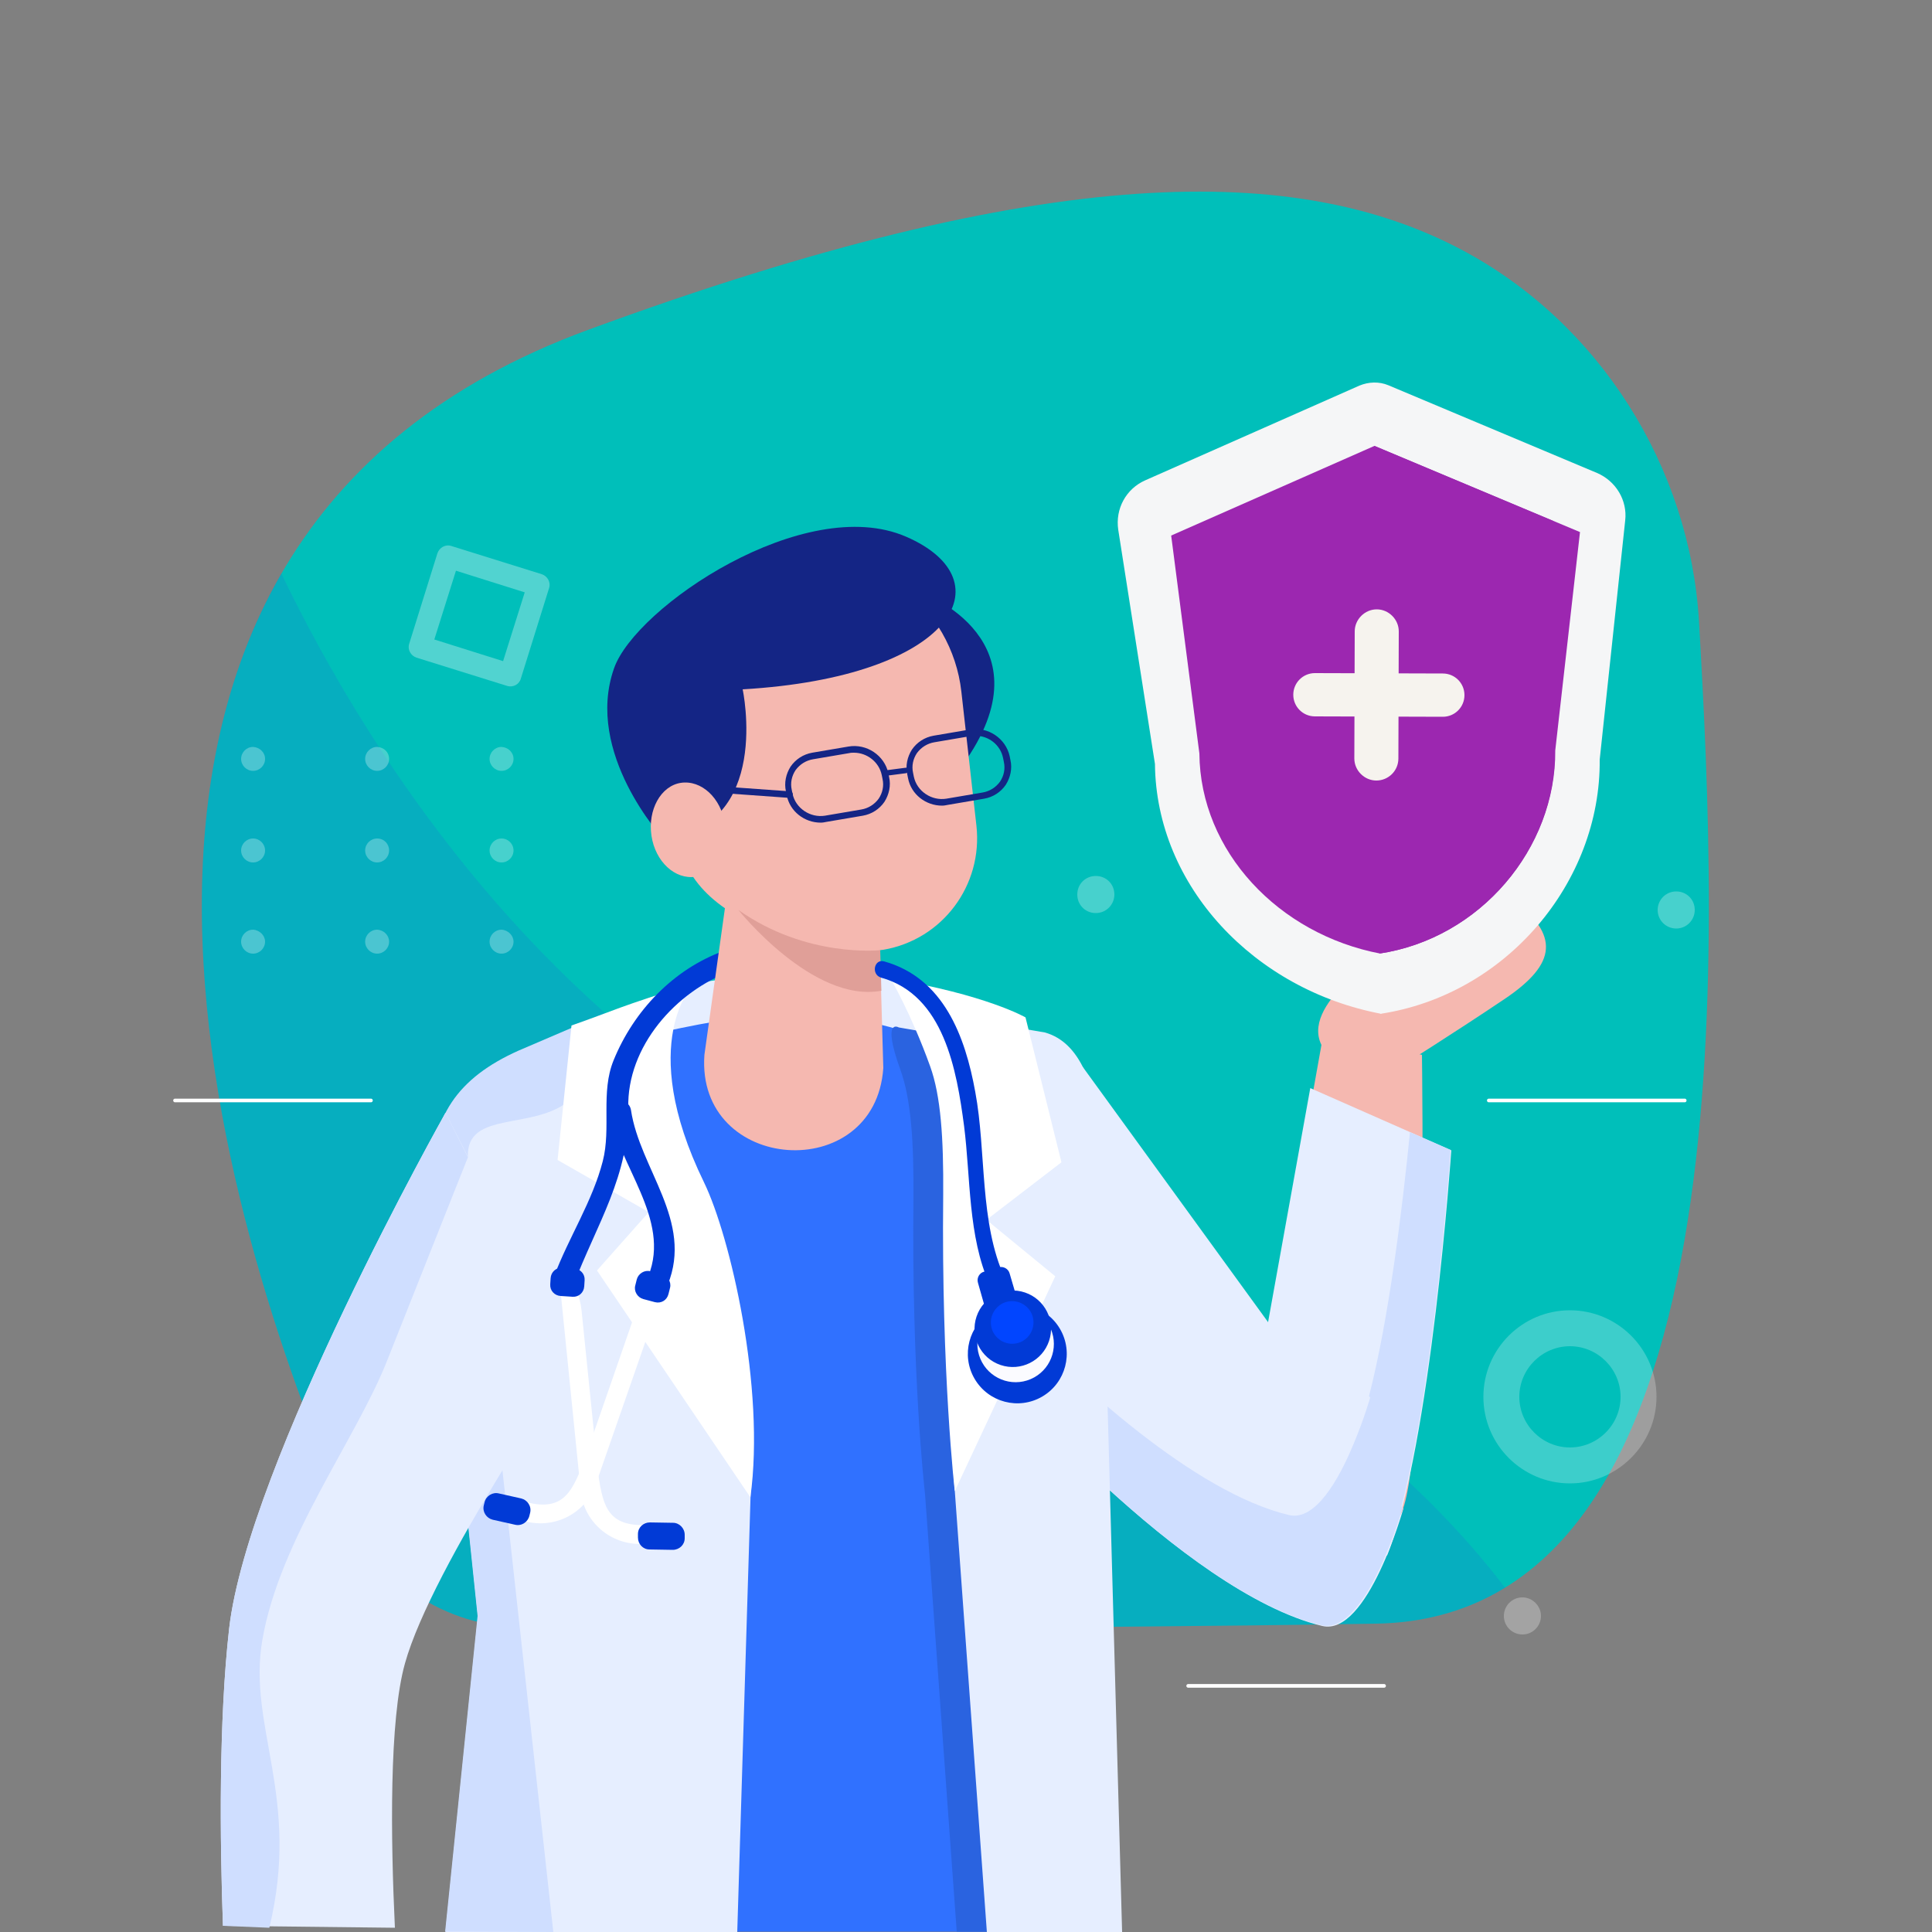 <?xml version="1.0" encoding="utf-8"?>
<!-- Generator: Adobe Illustrator 22.1.0, SVG Export Plug-In . SVG Version: 6.00 Build 0)  -->
<svg version="1.1" id="Layer_1" xmlns="http://www.w3.org/2000/svg" xmlns:xlink="http://www.w3.org/1999/xlink" x="0px"
	y="0px" viewBox="0 0 500 500" style="enable-background:new 0 0 500 500;" xml:space="preserve">
	<rect x="0" y="0" width="500" height="500" fill="#808080" stroke="none"/>
	<style type="text/css">
		.st0 {
			fill: #00BFBA;
		}

		.st1 {
			opacity: 0.14;
			fill: #2B41E3;
		}

		.st2 {
			opacity: 0.28;
		}

		.st3 {
			fill: #FFFFFF;
		}

		.st4 {
			fill: #292685;
		}

		.st5 {
			fill-rule: evenodd;
			clip-rule: evenodd;
			fill: #E6EEFF;
		}

		.st6 {
			fill-rule: evenodd;
			clip-rule: evenodd;
			fill: #3071FF;
		}

		.st7 {
			fill-rule: evenodd;
			clip-rule: evenodd;
			fill: #CFDEFF;
		}

		.st8 {
			fill-rule: evenodd;
			clip-rule: evenodd;
			fill: #FFFFFF;
		}

		.st9 {
			fill-rule: evenodd;
			clip-rule: evenodd;
			fill: #2A63E0;
		}

		.st10 {
			fill-rule: evenodd;
			clip-rule: evenodd;
			fill: #F5B8B0;
		}

		.st11 {
			fill: #F5F6F7;
		}

		.st12 {
			fill: #9C27B0;
		}

		.st13 {
			fill: #9C27B0;
		}

		.st14 {
			fill: #F6F3EE;
		}

		.st15 {
			fill: #013AD6;
		}

		.st16 {
			fill-rule: evenodd;
			clip-rule: evenodd;
			fill: #142585;
		}

		.st17 {
			fill-rule: evenodd;
			clip-rule: evenodd;
			fill: #E09F98;
		}

		.st18 {
			fill: #142585;
		}

		.st19 {
			fill: #FBFBFF;
		}

		.st20 {
			fill: #0145FF;
		}

		.st21 {
			opacity: 0.32;
		}

		.st22 {
			opacity: 0.24;
		}

		.st23 {
			fill: none;
			stroke: #FFFFFF;
			stroke-width: 0.946;
			stroke-linecap: round;
			stroke-linejoin: round;
			stroke-miterlimit: 10;
		}

		.st24 {
			opacity: 0.28;
			fill: #FFFFFF;
		}

		.st25 {
			opacity: 0.29;
			fill: #2D69ED;
		}

		.st26 {
			opacity: 0.25;
			fill: #D6E3FF;
		}

		.st27 {
			fill: #3075FF;
		}

		.st28 {
			fill: #1D59DE;
		}

		.st29 {
			fill: #A1BFFF;
		}

		.st30 {
			fill: #F0F5FF;
		}

		.st31 {
			fill: #3071FF;
		}

		.st32 {
			fill: #C2D5FF;
		}

		.st33 {
			fill: #548CFF;
		}

		.st34 {
			fill: #2C67DE;
		}

		.st35 {
			fill: #82AAFF;
		}

		.st36 {
			fill: #275ACF;
		}

		.st37 {
			fill: #D9E5FF;
		}

		.st38 {
			fill: #BA4ABA;
		}

		.st39 {
			fill: #BDD1FF;
		}

		.st40 {
			fill: none;
			stroke: #292685;
			stroke-linecap: round;
			stroke-linejoin: round;
			stroke-miterlimit: 10;
		}

		.st41 {
			fill: #FFFFFF;
			stroke: #FFFFFF;
			stroke-width: 1.485;
			stroke-miterlimit: 10;
		}

		.st42 {
			fill: #ADC7FF;
		}

		.st43 {
			fill: none;
			stroke: #FFFFFF;
			stroke-width: 0.616;
			stroke-linecap: round;
			stroke-linejoin: round;
			stroke-miterlimit: 10;
		}

		.st44 {
			fill: none;
			stroke: #FFFFFF;
			stroke-width: 0.569;
			stroke-linecap: round;
			stroke-linejoin: round;
			stroke-miterlimit: 10;
		}

		.st45 {
			opacity: 0.33;
			fill: #2555C4;
		}

		.st46 {
			fill: url(#SVGID_1_);
		}

		.st47 {
			fill: #D6E3FF;
		}

		.st48 {
			fill: none;
			stroke: #BFD3FF;
			stroke-width: 1.083;
			stroke-miterlimit: 10;
		}

		.st49 {
			fill: #E6EDFF;
		}

		.st50 {
			fill-rule: evenodd;
			clip-rule: evenodd;
			fill: #82AAFF;
		}

		.st51 {
			fill: #F0F0F0;
		}
	</style>
	<g>
		<path class="st0" d="M135.5,421.2c-20.2-0.1-38.3-12.1-46.3-30.7C58.4,318.8,0.5,141.1,152.1,85.4c119.7-44,183.9-43,225.9-20.9
		c35.9,18.9,59.4,56.4,61.7,96.4c4.8,83.1,13,257.8-83.7,259.3C269.5,421.6,181.2,421.4,135.5,421.2z" />
		<path class="st1"
			d="M389.5,410.9c-20.2-26.6-63.2-68.4-147.6-97.9C147.5,280.1,95.2,195,72.8,148.4
		c-44.4,76.8-6.5,188.7,16.4,242.1c7.9,18.5,26.1,30.6,46.3,30.7c45.7,0.2,134,0.4,220.5-1C368.9,420,380,416.7,389.5,410.9z" />
	</g>
	<g>
		<g class="st2">
			<path class="st3" d="M68.6,196.4c0,1.7-1.4,3.1-3.1,3.1c-1.7,0-3.1-1.4-3.1-3.1c0-1.7,1.4-3.1,3.1-3.1
			C67.2,193.4,68.6,194.7,68.6,196.4z" />
			<path class="st3" d="M100.7,196.4c0,1.7-1.4,3.1-3.1,3.1c-1.7,0-3.1-1.4-3.1-3.1c0-1.7,1.4-3.1,3.1-3.1
			C99.4,193.4,100.7,194.7,100.7,196.4z" />
			<path class="st3" d="M132.9,196.4c0,1.7-1.4,3.1-3.1,3.1c-1.7,0-3.1-1.4-3.1-3.1c0-1.7,1.4-3.1,3.1-3.1
			C131.5,193.4,132.9,194.7,132.9,196.4z" />
			<path class="st3" d="M68.6,220.1c0,1.7-1.4,3.1-3.1,3.1c-1.7,0-3.1-1.4-3.1-3.1c0-1.7,1.4-3.1,3.1-3.1
			C67.2,217,68.6,218.4,68.6,220.1z" />
			<path class="st3" d="M100.7,220.1c0,1.7-1.4,3.1-3.1,3.1c-1.7,0-3.1-1.4-3.1-3.1c0-1.7,1.4-3.1,3.1-3.1
			C99.4,217,100.7,218.4,100.7,220.1z" />
			<path class="st3" d="M132.9,220.1c0,1.7-1.4,3.1-3.1,3.1c-1.7,0-3.1-1.4-3.1-3.1c0-1.7,1.4-3.1,3.1-3.1
			C131.5,217,132.9,218.4,132.9,220.1z" />
			<path class="st3" d="M68.6,243.7c0,1.7-1.4,3.1-3.1,3.1c-1.7,0-3.1-1.4-3.1-3.1c0-1.7,1.4-3.1,3.1-3.1
			C67.2,240.7,68.6,242.1,68.6,243.7z" />
			<path class="st3" d="M100.7,243.7c0,1.7-1.4,3.1-3.1,3.1c-1.7,0-3.1-1.4-3.1-3.1c0-1.7,1.4-3.1,3.1-3.1
			C99.4,240.7,100.7,242.1,100.7,243.7z" />
			<path class="st3" d="M132.9,243.7c0,1.7-1.4,3.1-3.1,3.1c-1.7,0-3.1-1.4-3.1-3.1c0-1.7,1.4-3.1,3.1-3.1
			C131.5,240.7,132.9,242.1,132.9,243.7z" />
		</g>
		<path class="st4"
			d="M237,309.5c0,2-1.7,3.5-3.8,3.5c-2.1,0-3.8-1.6-3.8-3.5c0-2,1.7-3.5,3.8-3.5C235.3,306,237,307.6,237,309.5z" />
		<path class="st5"
			d="M179.6,254.5c20.4-3,32-4.7,50.9-1.3c10.7,6.3,22.6,23.1,26.8,37.9L225,311.7L151.2,273L179.6,254.5z" />
		<path class="st6"
			d="M265,274.5c-21.2-1-27.8-10.5-56-11.9c-25.7-1.2-49.8,9.8-69.5,8.9c-9.2-0.4-19.5,34.1-18.3,43.2
		c7.7,58.9,8.8,160.4,8.8,160.4c7,9.5,14,17.8,20.9,24.8l121.2,0c5.1-5.5,10.2-11.8,15.3-18.7C287.5,481.3,273.6,274.9,265,274.5z" />
		<path class="st5" d="M280.2,276.1l83,114.3c0,0-9.3,33.2-21,30.4c-36.2-8.7-84.8-65.5-84.8-65.5L280.2,276.1z" />
		<path class="st5" d="M190.8,500l3.5-114.6l-26.7-118.5l-19.3-0.9l-14,6c-15.7,7-23,17.3-22.3,34.1l11.7,112.2l-8.4,81.7L190.8,500z
		" />
		<path class="st7" d="M143.2,500l-22.1-200.5c-0.6-12.4,17.4-6.7,26.6-15l19.8-17.7l-19.3-0.9l-14,6c-15.7,7-23,17.3-22.3,34.1
		l11.7,112.2l-8.4,81.7L143.2,500z" />
		<path class="st8" d="M179.6,254.5c0,0-15.2,15,2.6,51.5c6.8,14,15.9,53.2,12,81.5l-39.7-58.7l13.4-15.1l-23.6-13.5l3.6-34.8
		C159.3,261.4,159.6,260.7,179.6,254.5z" />
		<path class="st9" d="M282.7,500l-4.7-169.3c-0.7-16.6,3.4-57.4-15.3-62.6l-4.2-0.7l-0.7,5.2c0,0-0.5-2.6-25.2-6.7
		c0,0-4.5-2.7,0.4,10.9c2.8,7.7,3.5,18.7,3.4,33.2c-0.5,45.5,2.8,75,3,76.7l8.2,113.2H282.7z" />
		<path class="st5" d="M115.3,288c0,0-51.1,90.8-56,133.5c-2.7,23.9-2.4,54.6-1.6,76.9l44.5,0.5c-1.1-23.1-1.5-53.8,2.6-68.4
		c7-25.2,43.4-78.1,43.4-78.1L115.3,288z" />
		<path class="st7" d="M115.3,288c0,0-51.1,90.8-56,133.5c-2.7,23.9-2.4,54.6-1.6,76.9l12,0.5c8.2-33.8-5.7-52-1.8-74.5
		c4.5-26.1,24.3-52,32.3-72.3c14-35.3,20.9-52.6,20.9-52.6L115.3,288z" />
		<path class="st10" d="M392.7,202.4c0,0,11.1-20.5,4.2-26.4s-20.6,31.9-20.6,31.9l14.1,8L392.7,202.4z" />
		<path class="st10" d="M362.8,275.8c0,0,13.7-8.6,26.5-17.2c14-9.4,13.9-16.6,2.5-25.7c-3.2-2.5-14.8-1.1-14.8-1.1l-18.2,14.5
		c0,0-23,13.7-16.5,24.7C348.9,282.1,362.8,275.8,362.8,275.8z" />
		<path class="st10" d="M323,376.6L342.6,267l25.4,6c0,0,1.7,112.7-6.3,120.1C353.8,400.4,324.3,416.1,323,376.6z" />
		<path class="st5" d="M339.1,281.6l36.5,16.1c0,0-5.2,76.3-16.6,104.8l-19.7,9.2l-20.4-18.1L339.1,281.6z" />
		<path class="st7" d="M375.4,297.6l-10.5-4.6c-2,20.1-5.5,48.5-10.6,68.3l0.3,0.4c0,0-1.6,5.6-4.3,12c0,0,0,0,0,0l0,0
		c-3.8,9.2-9.9,20-16.7,18.4c-24.7-5.9-55.2-34.3-72.1-51.8l-4.3,14.8c0,0,48.6,56.8,84.8,65.5c6.8,1.6,12.9-9.2,16.7-18.4l0,0
		c0,0,0,0,0,0c2.7-6.4,4.3-12,4.3-12l-0.3-0.4C371.4,356.3,375.4,297.6,375.4,297.6z" />
		<g>
			<path class="st11" d="M357.1,262.4l0.5,0c-33-6.2-58.4-33.1-58.7-64.7l-9.5-60.6c-0.8-5.4,2-10.6,7-12.8l55.4-24.5
			c2.4-1,5.1-1.1,7.5-0.1l54,22.7c4.9,2.1,7.9,7.1,7.3,12.3l-6.6,61.9C414.3,228.3,389.8,257.5,357.1,262.4z" />
			<path class="st12" d="M356.9,246.8l0.4,0c-26.4-5-46.7-26.5-46.9-51.8l-7.3-56.4l52.6-23.2l46.2,19.4l0.5,59.4
			C402.7,219.5,383.1,242.9,356.9,246.8z" />
			<path class="st13"
				d="M356.9,246.8l0.4,0l-1.6-131.4l53.2,22.3l-6.4,56.5C402.7,219.5,383.1,242.9,356.9,246.8z" />
			<path class="st14" d="M356.2,202L356.2,202c-3.1,0-5.7-2.6-5.7-5.7l0.1-32.9c0-3.1,2.6-5.7,5.7-5.7l0,0c3.1,0,5.7,2.6,5.7,5.7
			l-0.1,32.9C361.9,199.5,359.3,202,356.2,202z" />
			<path class="st14" d="M334.7,179.8L334.7,179.8c0-3.1,2.5-5.6,5.6-5.6l33.1,0.1c3.1,0,5.6,2.5,5.6,5.6v0c0,3.1-2.5,5.6-5.6,5.6
			l-33.1-0.1C337.2,185.4,334.7,182.9,334.7,179.8z" />
		</g>
		<g>
			<g>
				<path class="st15" d="M187.3,246.1c-13,4.7-23.3,15.5-28.5,28.3c-3.4,8.3-0.6,17.5-2.8,26.1c-2.7,10.5-8.8,19.7-12.6,29.8
				c-1.2,3.3,3.8,5.6,5,2.3c6-15.8,14.6-28.4,14.2-45.9c-0.4-15.8,12.3-30.2,26.7-35.4C192.7,250,190.7,244.9,187.3,246.1
				L187.3,246.1z" />
			</g>
		</g>
		<g>
			<g>
				<path class="st15" d="M157.8,287.8c2.1,13.7,15.9,27.7,10,42.4c-1.3,3.3,3.7,5.5,5,2.3c6.7-16.5-7.2-29.9-9.5-45.2
				C162.7,283.7,157.2,284.3,157.8,287.8L157.8,287.8z" />
			</g>
		</g>
		<path class="st3" d="M150.5,339.1l4.3,42.2c1.3,9.1,2.7,14.2,14,13.3c0,1.6,0.1,3.2,0,4.7l-1.8,0.2c-8.3,0.8-15.8-5.2-16.7-13.5
		l-5.1-50.6C144.4,327.2,149.6,331,150.5,339.1z" />
		<path class="st15" d="M174.2,394.1l-6-0.1c-1.7,0-3.1,1.3-3.1,3l0,0.9c0,1.7,1.3,3.1,3,3.1l6,0.1c1.7,0,3.1-1.3,3.1-3l0-0.9
		C177.2,395.5,175.8,394.1,174.2,394.1z" />
		<path class="st3" d="M164.9,338.4l-13.9,40.1c-3.3,8.6-5.9,13.2-16.7,9.7c-0.4,1.5-0.8,3.1-1.1,4.6l1.7,0.6
		c7.9,2.7,16.6-1.4,19.3-9.3l16.7-48C173.5,328.2,167.6,330.7,164.9,338.4z" />
		<path class="st15" d="M129.1,386.5l5.8,1.3c1.6,0.4,2.7,2,2.3,3.7l-0.2,0.8c-0.4,1.6-2,2.7-3.7,2.3l-5.8-1.3
		c-1.6-0.4-2.7-2-2.3-3.7l0.2-0.8C125.8,387.1,127.5,386.1,129.1,386.5z" />
		<path class="st15" d="M148.2,335.6l-3.1-0.2c-1.6-0.1-2.8-1.4-2.7-3l0.1-1.6c0.1-1.6,1.4-2.8,3-2.7l3.1,0.2c1.6,0.1,2.8,1.4,2.7,3
		l-0.1,1.6C151.1,334.5,149.8,335.7,148.2,335.6z" />
		<path class="st15" d="M169.5,337l-3-0.8c-1.5-0.4-2.5-2-2.1-3.5l0.4-1.6c0.4-1.5,2-2.5,3.5-2.1l3,0.8c1.5,0.4,2.5,2,2.1,3.5
		l-0.4,1.6C172.6,336.5,171.1,337.4,169.5,337z" />
		<path class="st16" d="M238.8,153.5c0,0,33.6,12.3,10.3,44.5S238.8,153.5,238.8,153.5L238.8,153.5z" />
		<path class="st10" d="M248.8,179c-1.2-10.8-6.9-20.7-15.6-27.2c-8.7-6.5-19.7-9.2-30.5-7.3l0,0c-20.8,3.6-35.1,22.7-32.8,43.7
		c1.4,12.1,4.4,16.5,5.6,27.9c2.6,26.6,46.1,30.9,53.1,29.7c15.3-2.6,25.8-16.7,24.1-32.1C251.5,203.1,250.1,190.7,248.8,179
		L248.8,179z" />
		<path class="st10" d="M182.3,273l7.4-52.9l37.5,7.3l1.4,49C226.5,306.9,180.1,303.6,182.3,273L182.3,273z" />
		<path class="st16" d="M192.2,178.4c0,0,7.7,35.7-20.6,38.6c0,0-20.4-22.1-12.7-44c5.5-15.9,49.4-45.5,75.6-34.1
		C260.6,150.2,246.9,175.2,192.2,178.4L192.2,178.4z" />
		<path class="st17" d="M227.8,245.9c0,0-19,2.1-36.7-10.4c0,0,19.3,24.2,37,20.9L227.8,245.9z" />
		<g>
			<g>
				<path class="st18" d="M243.8,208.5c-4.2,0-8-2.9-8.8-7.1l-0.2-1c-0.5-2.2,0-4.5,1.2-6.4c1.3-1.9,3.3-3.2,5.6-3.6l9.4-1.6
				c4.7-0.8,9.3,2.3,10.3,6.9l0.2,1c0.5,2.2,0,4.5-1.2,6.4c-1.3,1.9-3.3,3.2-5.6,3.6l-9.4,1.6C244.8,208.4,244.3,208.5,243.8,208.5z
				 M252.4,190.4c-0.4,0-0.8,0-1.2,0.1l-9.4,1.6c-1.8,0.3-3.4,1.3-4.5,2.8c-1,1.5-1.4,3.3-1,5.1l0.2,1c0.8,3.8,4.6,6.3,8.4,5.7
				l9.4-1.6c1.8-0.3,3.4-1.3,4.5-2.8c1-1.5,1.4-3.3,1-5.1l-0.2-1C258.9,192.7,255.8,190.4,252.4,190.4z" />
			</g>
		</g>
		<g>
			<g>
				<path class="st18" d="M212.4,212.9c-4.2,0-8-2.9-8.8-7.1l-0.2-1c-0.5-2.2,0-4.5,1.2-6.4c1.3-1.9,3.3-3.2,5.6-3.6l9.4-1.6
				c4.7-0.8,9.3,2.3,10.3,6.9l0.2,1c0.5,2.2,0,4.5-1.2,6.4c-1.3,1.9-3.3,3.2-5.6,3.6l0,0l-9.4,1.6
				C213.4,212.8,212.9,212.9,212.4,212.9z M221,194.8c-0.4,0-0.8,0-1.2,0.1l-9.4,1.6c-1.8,0.3-3.4,1.3-4.5,2.8c-1,1.5-1.4,3.3-1,5.1
				l0.2,1c0.8,3.8,4.6,6.3,8.4,5.7l9.4-1.6c1.8-0.3,3.4-1.3,4.5-2.8c1-1.5,1.4-3.3,1-5.1l-0.2-1C227.5,197.2,224.4,194.8,221,194.8z
				 M223.2,210.3L223.2,210.3L223.2,210.3z" />
			</g>
		</g>
		<g>
			<g>
				<path class="st18" d="M204.4,206.5C204.4,206.5,204.4,206.5,204.4,206.5l-34.8-2.5c-0.5,0-0.8-0.4-0.8-0.9c0-0.5,0.4-0.8,0.9-0.8
				l34.7,2.5c0.5,0,0.8,0.4,0.8,0.9C205.2,206.1,204.9,206.5,204.4,206.5z" />
			</g>
		</g>
		<path class="st10" d="M176.2,202.6c5.3-0.8,10.4,3.9,11.4,10.6c1.1,6.7-2.3,12.8-7.6,13.7c-5.3,0.8-10.4-3.9-11.4-10.6
		C167.6,209.6,171,203.4,176.2,202.6L176.2,202.6z" />
		<path class="st5"
			d="M255.4,500l-9.7-133.4l4.2-81.5l12.3-19.3l8.2,1.4c18.7,5.2,14.6,46,15.3,62.6l4.7,170.2H255.4z" />
		<path class="st8" d="M240.7,275.9c2.8,7.7,3.5,18.7,3.4,33.2c-0.5,46.9,3,76.8,3,76.8l26-55.6l-17.8-14.6l19.4-14.9l-9.3-37.5
		c0,0-10.2-5.9-34.9-10C230.5,253.3,235.8,262.3,240.7,275.9z" />
		<g>
			<g>
				<path class="st15" d="M260.1,330.9c-6.7-14.5-4.8-32.8-7.7-48.3c-2.6-14.4-8.2-29.5-23.6-33.8c-2.6-0.7-3.4,3.4-0.8,4.2
				c16.3,4.5,19.6,24,21.5,38.4c1.7,13.3,1,28.6,6.6,41C257.2,334.8,261.2,333.4,260.1,330.9L260.1,330.9z" />
			</g>

			<ellipse transform="matrix(0.863 -0.505 0.505 0.863 -140.904 180.949)" class="st15" cx="263.3"
				cy="350.4" rx="12.8" ry="12.8" />
			<path class="st15"
				d="M264.5,340.5l-8.3,2.4l-3.1-10.9c-0.4-1.3,0.4-2.6,1.6-2.9l3.7-1.1c1.3-0.4,2.6,0.4,2.9,1.6L264.5,340.5z" />

			<ellipse transform="matrix(0.92 -0.392 0.392 0.92 -115.325 130.988)" class="st19" cx="262.9"
				cy="347.7" rx="9.9" ry="9.9" />

			<ellipse transform="matrix(0.318 -0.948 0.948 0.318 -147.255 482.992)" class="st15" cx="262.1" cy="343.9"
				rx="9.9" ry="9.9" />
			<path class="st20"
				d="M267,340c1.2,2.8,0,6-2.8,7.3c-2.8,1.2-6,0-7.3-2.8c-1.2-2.8,0-6,2.8-7.3C262.5,336,265.7,337.2,267,340z" />
		</g>
		<path class="st18" d="M234.5,200.1l-4.6,0.6c-0.4,0.1-0.8-0.2-0.8-0.6l0,0c-0.1-0.4,0.2-0.8,0.6-0.8l4.6-0.6
		c0.4-0.1,0.8,0.2,0.8,0.6l0,0C235.2,199.6,234.9,200,234.5,200.1z" />
		<g class="st21">
			<path class="st3"
				d="M131.2,177.5l-23.4-7.3c-1.5-0.5-2.4-2.1-1.9-3.6l7.3-23.4c0.5-1.5,2.1-2.4,3.6-1.9l23.4,7.3
			c1.5,0.5,2.4,2.1,1.9,3.6l-7.3,23.4C134.4,177.1,132.8,178,131.2,177.5z M112.4,165.5l17.8,5.6l5.6-17.8l-17.8-5.6L112.4,165.5z" />
		</g>
		<g class="st22">
			<path class="st3" d="M406.3,383.9c-12.3,0-22.4-10-22.4-22.4c0-12.3,10-22.4,22.4-22.4c12.3,0,22.4,10,22.4,22.4
			C428.7,373.8,418.6,383.9,406.3,383.9z M406.3,348.4c-7.2,0-13.1,5.9-13.1,13.1c0,7.2,5.9,13.1,13.1,13.1s13.1-5.9,13.1-13.1
			C419.4,354.3,413.5,348.4,406.3,348.4z" />
		</g>
		<path class="st23" d="M385.3,284.8c3.7,0,50.7,0,50.7,0" />
		<path class="st23" d="M307.5,436.3c3.7,0,50.7,0,50.7,0" />
		<path class="st23" d="M45.3,284.8c3.7,0,50.7,0,50.7,0" />
		<path class="st24" d="M398.8,418.2c0,2.6-2.1,4.8-4.8,4.8c-2.6,0-4.8-2.1-4.8-4.8c0-2.6,2.1-4.8,4.8-4.8
		C396.6,413.4,398.8,415.6,398.8,418.2z" />
		<path class="st24" d="M438.6,235.5c0,2.6-2.1,4.8-4.8,4.8c-2.6,0-4.8-2.1-4.8-4.8c0-2.6,2.1-4.8,4.8-4.8
		C436.5,230.7,438.6,232.8,438.6,235.5z" />
		<path class="st24"
			d="M288.4,231.5c0,2.6-2.1,4.8-4.8,4.8s-4.8-2.1-4.8-4.8s2.1-4.8,4.8-4.8S288.4,228.8,288.4,231.5z" />
	</g>
</svg>